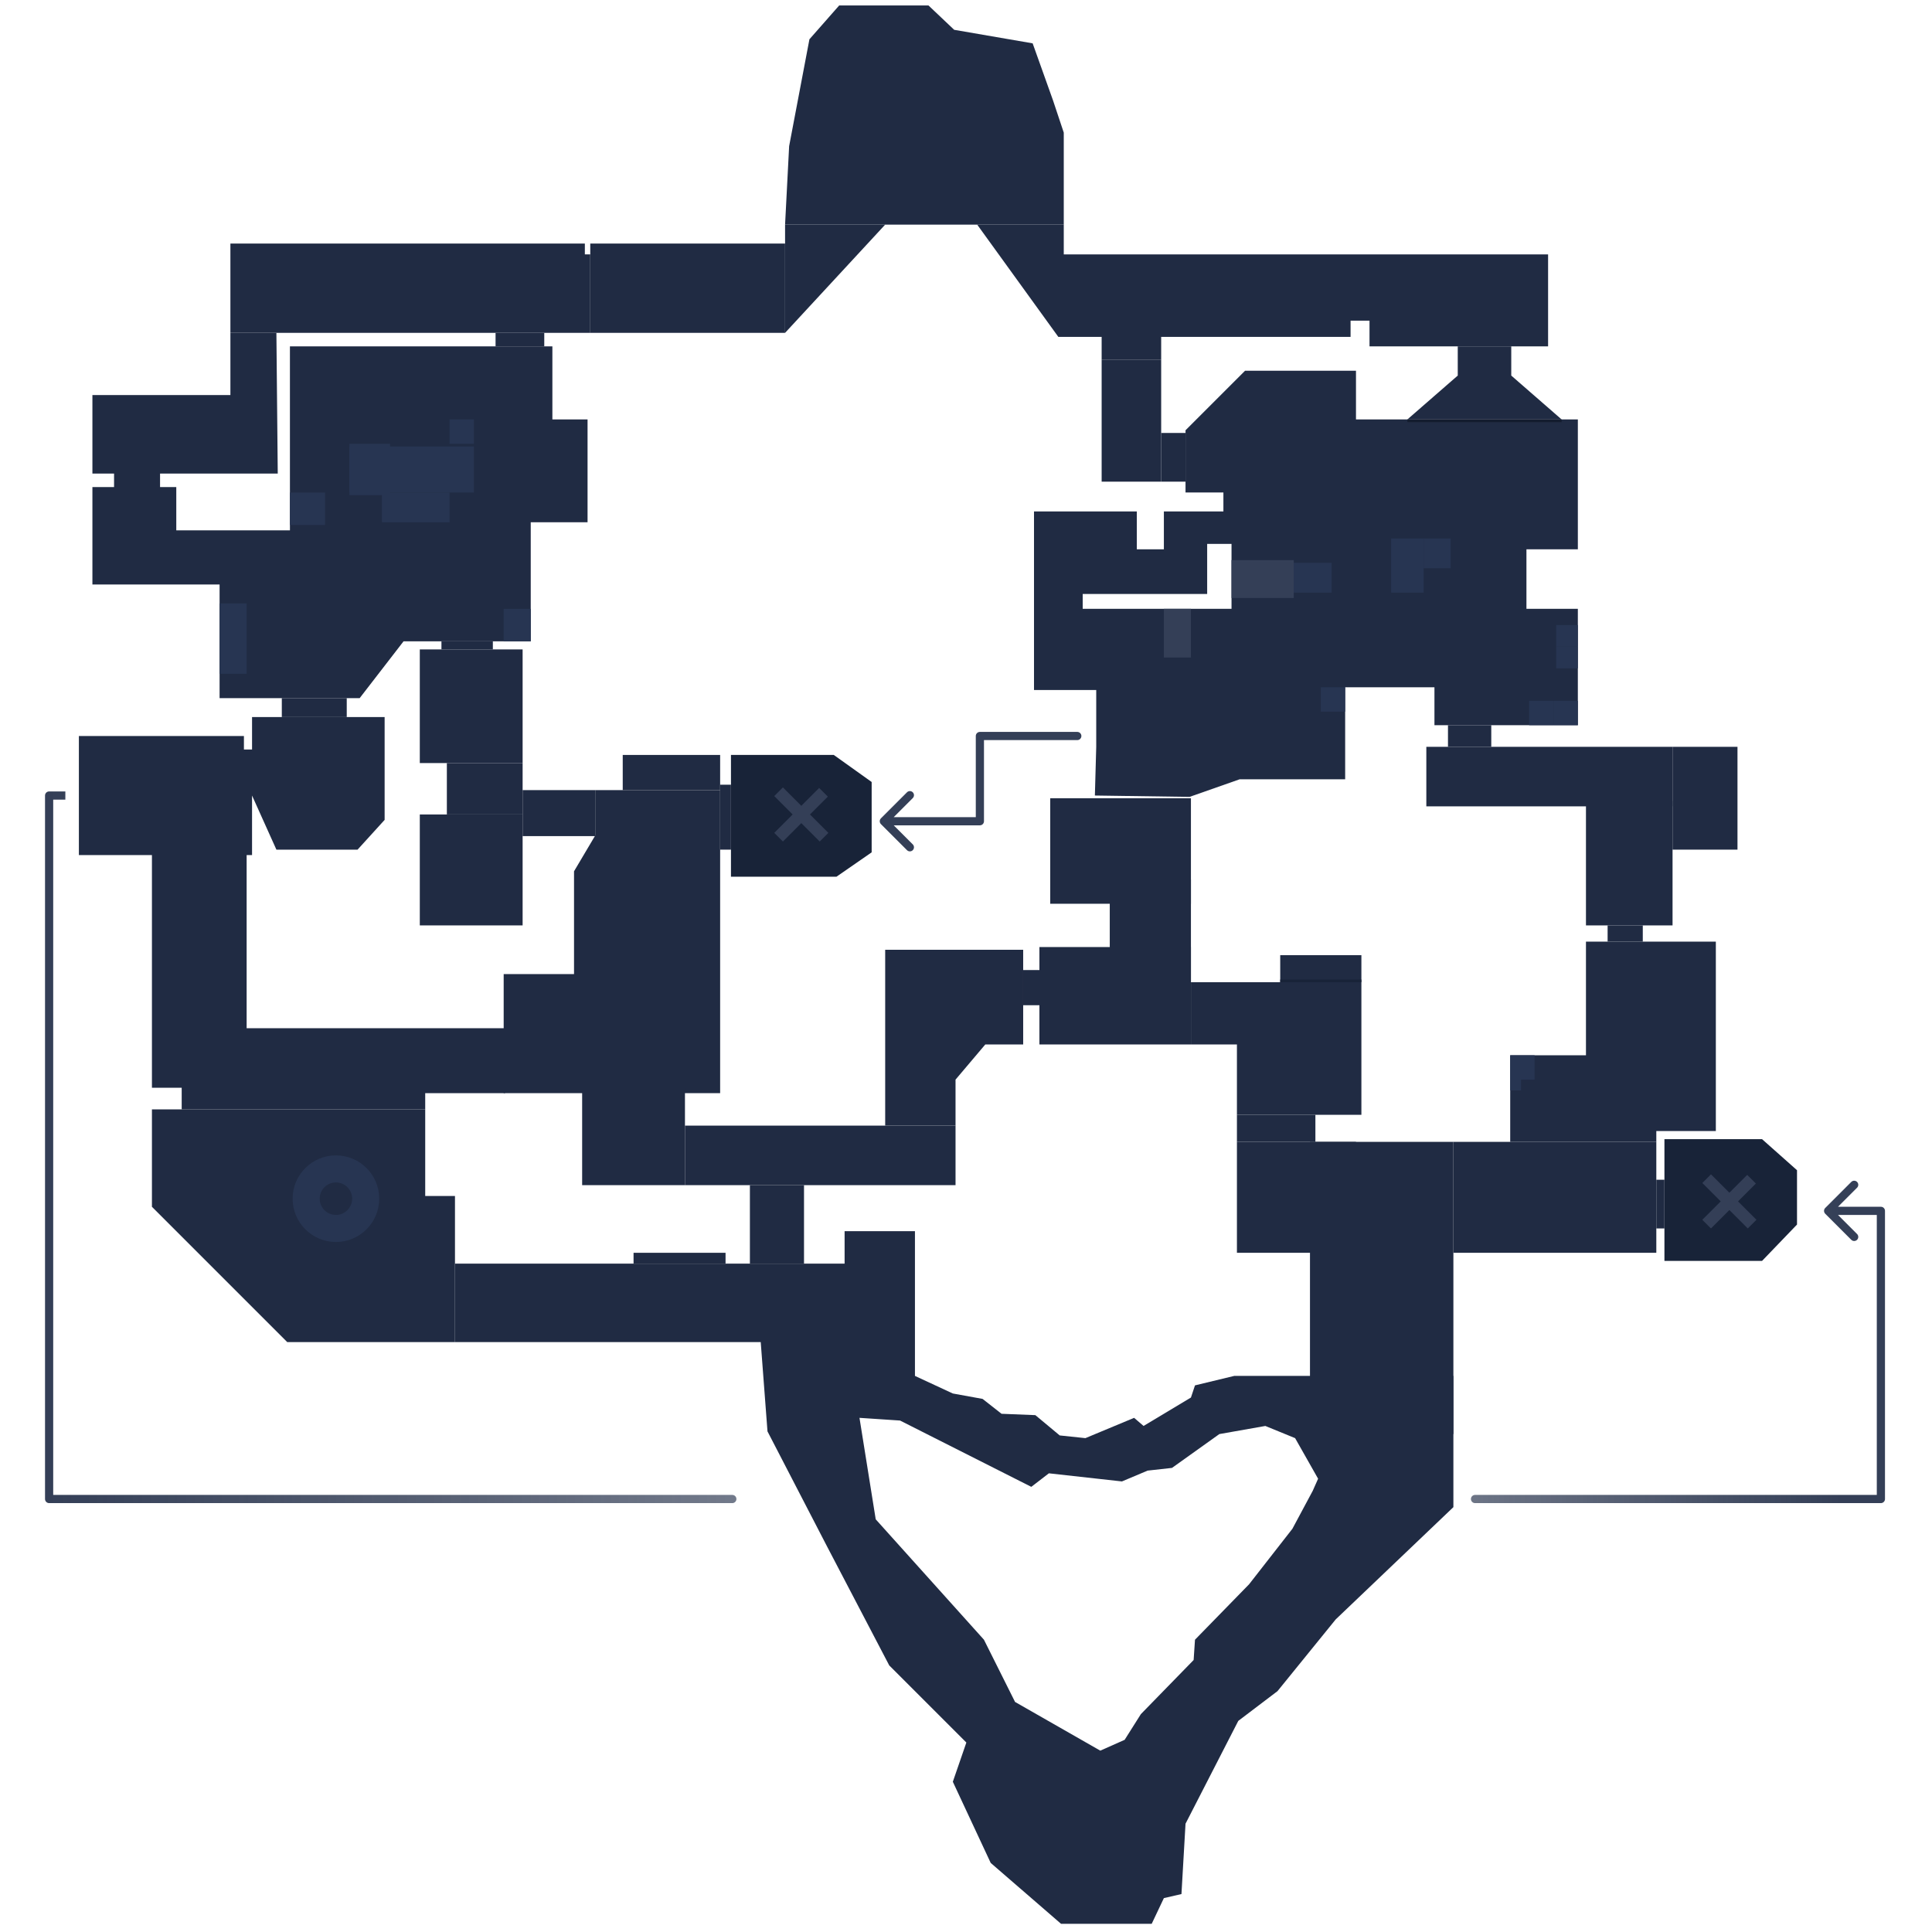 <svg width="708" height="708" viewBox="0 0 708 708" fill="none" xmlns="http://www.w3.org/2000/svg">
<path d="M84.433 89.255H212.341H214.324V93.221H216.307V121.976H84.433V89.255Z" fill="#202B43"/>
<path d="M287.698 82.314V95.204V121.976L324.385 82.314H287.698Z" fill="#202B43"/>
<rect x="216.307" y="89.255" width="71.391" height="32.721" fill="#202B43"/>
<path d="M296.622 14.394L289.186 53.56L287.698 82.314H389.827V48.602L385.86 36.704L378.424 15.882L349.669 10.924L340.25 2H307.529L296.622 14.394Z" fill="#202B43"/>
<path d="M387.844 123.463L358.097 82.314H389.827V93.221H487.989H498.4H510.794H567.312V126.934H516.743H501.87V117.514H494.93V123.463H387.844Z" fill="#202B43"/>
<rect x="191.519" y="289.546" width="26.771" height="16.856" fill="#202B43"/>
<path d="M263.901 289.546H218.291V305.906L210.358 319.292V356.97H184.578V400.598H263.901V289.546Z" fill="#202B43"/>
<rect x="263.901" y="287.563" width="3.966" height="23.797" fill="#202B43"/>
<path d="M228.206 276.656V289.546H263.901V276.656H228.206Z" fill="#202B43"/>
<rect x="153.841" y="298.47" width="37.678" height="40.653" fill="#202B43"/>
<rect x="163.756" y="279.63" width="27.763" height="18.839" fill="#202B43"/>
<rect x="213.333" y="398.615" width="37.678" height="35.695" fill="#202B43"/>
<rect x="251.011" y="412.496" width="99.154" height="21.814" fill="#202B43"/>
<path d="M324.385 412.496V348.047H374.953V382.75H361.072L350.165 395.64V412.496H324.385Z" fill="#202B43"/>
<rect x="403.708" y="131.891" width="21.814" height="44.619" fill="#202B43"/>
<rect x="425.522" y="158.663" width="8.924" height="17.848" fill="#202B43"/>
<rect x="403.708" y="121.976" width="21.814" height="9.915" fill="#202B43"/>
<path d="M534.207 137.632V126.934H553.815V137.632L572.269 153.705H515.752L534.207 137.632Z" fill="#202B43"/>
<rect x="453.285" y="359.945" width="45.611" height="48.585" fill="#202B43"/>
<rect x="384.869" y="292.52" width="51.56" height="38.67" fill="#202B43"/>
<rect x="406.683" y="322.267" width="29.746" height="49.577" fill="#202B43"/>
<rect x="469.149" y="350.03" width="29.746" height="9.915" fill="#202B43"/>
<rect x="436.429" y="359.945" width="29.746" height="22.805" fill="#202B43"/>
<rect x="480.056" y="418.446" width="52.551" height="107.086" fill="#202B43"/>
<rect x="274.808" y="434.31" width="19.831" height="28.755" fill="#202B43"/>
<rect x="55.678" y="306.402" width="34.704" height="92.213" fill="#202B43"/>
<path d="M55.678 442.243V406.547H155.824V438.276H166.731V491.819H105.255L55.678 442.243Z" fill="#202B43"/>
<path d="M66.585 406.547V376.801H185.074V400.598H155.824V406.547H66.585Z" fill="#202B43"/>
<rect x="532.608" y="418.446" width="74.365" height="40.653" fill="#202B43"/>
<path d="M609.948 462.073V417.454H645.719L658.533 428.837V448.746L645.719 462.073H609.948Z" fill="#182338"/>
<path fill-rule="evenodd" clip-rule="evenodd" d="M636.918 440.259L643.462 433.715L640.276 430.542L633.745 437.087L627.002 430.344L623.829 433.517L630.572 440.259L623.829 447.002L627.002 450.175L633.745 443.432L640.487 450.175L643.66 447.002L636.918 440.259Z" fill="#343F57"/>
<rect x="581.193" y="345.072" width="47.594" height="69.408" fill="#202B43"/>
<rect x="553.43" y="386.716" width="53.543" height="31.729" fill="#202B43"/>
<rect x="522.693" y="273.681" width="90.23" height="21.814" fill="#202B43"/>
<rect x="612.922" y="273.681" width="23.797" height="37.678" fill="#202B43"/>
<rect x="581.193" y="293.512" width="31.729" height="45.611" fill="#202B43"/>
<rect x="589.125" y="339.123" width="12.89" height="5.949" fill="#202B43"/>
<path d="M84.433 144.781V121.976H101.289L101.785 173.536H58.653V178.494H64.602V194.358H106.247V126.934H202.426V153.705H215.316V191.384H194.494V235.011H147.891L131.806 255.834H80.467V214.189H33.865V178.494H41.797V173.536H33.865V144.781H84.433Z" fill="#202B43"/>
<rect x="103.272" y="255.834" width="23.797" height="6.941" fill="#202B43"/>
<path d="M140.951 262.774V300.453L131.035 311.36H101.289L92.365 291.529V313.343H28.907V269.715H89.391V274.673H92.365V262.774H140.951Z" fill="#202B43"/>
<rect x="181.604" y="121.976" width="17.848" height="4.958" fill="#202B43"/>
<rect x="161.773" y="235.011" width="18.839" height="2.975" fill="#202B43"/>
<rect x="153.841" y="237.986" width="37.678" height="41.645" fill="#202B43"/>
<rect x="530.625" y="265.749" width="15.865" height="7.932" fill="#202B43"/>
<rect x="274.808" y="279.63" width="4.958" height="19.831" fill="#202B43"/>
<path d="M267.867 321.275V276.656H305.546L319.427 286.571V312.351L306.537 321.275H267.867Z" fill="#182338"/>
<rect x="606.973" y="432.327" width="2.975" height="17.848" fill="#202B43"/>
<rect x="374.953" y="355.483" width="5.949" height="12.89" fill="#202B43"/>
<rect x="380.903" y="347.055" width="55.526" height="35.695" fill="#202B43"/>
<rect x="469.149" y="358.953" width="29.746" height="0.992" fill="#182338"/>
<rect x="453.285" y="408.53" width="28.755" height="9.915" fill="#202B43"/>
<rect x="453.285" y="418.446" width="43.628" height="40.653" fill="#202B43"/>
<rect x="553.43" y="386.716" width="8.924" height="8.924" fill="#273552"/>
<rect x="553.43" y="395.64" width="3.966" height="3.966" fill="#273552"/>
<path fill-rule="evenodd" clip-rule="evenodd" d="M434.446 157.671L456.26 135.858H496.913V153.705H578.219V201.299H559.38V223.113H578.219V265.749H525.667V251.867H492.947V285.58H454.277L435.933 292.025L401.229 291.529L401.725 273.681V252.859H378.92V187.417H416.598V201.299H426.513V187.417H448.327V180.477H434.446L434.446 157.671ZM442.378 199.316H451.302V223.113H396.767V217.659H442.378V199.316Z" fill="#202B43"/>
<rect x="474.107" y="206.257" width="13.882" height="10.907" fill="#273552"/>
<rect x="509.802" y="197.333" width="11.898" height="19.831" fill="#273552"/>
<rect x="521.701" y="197.333" width="9.915" height="10.907" fill="#273552"/>
<rect x="570.286" y="229.062" width="7.932" height="7.932" fill="#273552"/>
<rect x="570.286" y="236.994" width="7.932" height="7.932" fill="#273552"/>
<rect x="515.752" y="153.705" width="56.518" height="0.992" fill="#131C2E"/>
<rect x="569.295" y="256.825" width="8.924" height="8.924" fill="#273552"/>
<rect x="560.371" y="256.825" width="8.924" height="8.924" fill="#273552"/>
<rect x="484.023" y="251.867" width="8.924" height="8.924" fill="#273552"/>
<rect x="106.247" y="180.477" width="12.89" height="11.898" fill="#273552"/>
<rect x="80.467" y="221.13" width="9.915" height="25.78" fill="#273552"/>
<rect x="184.578" y="223.113" width="9.915" height="11.898" fill="#273552"/>
<path fill-rule="evenodd" clip-rule="evenodd" d="M123.103 445.217C126.389 445.217 129.052 442.554 129.052 439.268C129.052 435.982 126.389 433.319 123.103 433.319C119.817 433.319 117.154 435.982 117.154 439.268C117.154 442.554 119.817 445.217 123.103 445.217ZM123.103 455.133C131.865 455.133 138.968 448.03 138.968 439.268C138.968 430.506 131.865 423.403 123.103 423.403C114.341 423.403 107.238 430.506 107.238 439.268C107.238 448.03 114.341 455.133 123.103 455.133Z" fill="#273552"/>
<rect x="128.061" y="163.621" width="45.611" height="16.856" fill="#273552"/>
<rect x="139.959" y="180.477" width="24.788" height="10.907" fill="#273552"/>
<rect x="128.061" y="162.629" width="14.873" height="18.839" fill="#273552"/>
<rect x="164.747" y="153.705" width="8.924" height="8.924" fill="#273552"/>
<path fill-rule="evenodd" clip-rule="evenodd" d="M296.82 298.47L303.364 291.926L300.179 288.753L293.647 295.297L286.905 288.554L283.732 291.727L290.474 298.47L283.732 305.212L286.905 308.385L293.647 301.643L300.39 308.385L303.563 305.212L296.82 298.47Z" fill="#343F57"/>
<path d="M394.784 271.215C395.613 271.215 396.284 270.544 396.284 269.715C396.284 268.887 395.613 268.215 394.784 268.215V271.215ZM359.089 269.715V268.215C358.26 268.215 357.589 268.887 357.589 269.715H359.089ZM359.089 300.949V302.449C359.917 302.449 360.589 301.777 360.589 300.949H359.089ZM322.829 299.888C322.243 300.474 322.243 301.423 322.829 302.009L332.375 311.555C332.96 312.141 333.91 312.141 334.496 311.555C335.082 310.969 335.082 310.02 334.496 309.434L326.011 300.949L334.496 292.463C335.082 291.877 335.082 290.928 334.496 290.342C333.91 289.756 332.96 289.756 332.375 290.342L322.829 299.888ZM394.784 268.215H359.089V271.215H394.784V268.215ZM357.589 269.715V300.949H360.589V269.715H357.589ZM359.089 299.449H323.889V302.449H359.089V299.449Z" fill="#343F57"/>
<path d="M18 291.529V290.029C17.172 290.029 16.5 290.701 16.5 291.529H18ZM18 549.329H16.5C16.5 550.157 17.172 550.829 18 550.829V549.329ZM689.271 549.329V550.829C690.099 550.829 690.771 550.157 690.771 549.329H689.271ZM668.875 442.669C668.289 443.255 668.289 444.205 668.875 444.791L678.421 454.337C679.007 454.922 679.957 454.922 680.542 454.337C681.128 453.751 681.128 452.801 680.542 452.215L672.057 443.73L680.542 435.245C681.128 434.659 681.128 433.709 680.542 433.123C679.957 432.538 679.007 432.538 678.421 433.123L668.875 442.669ZM268.363 550.829C269.192 550.829 269.863 550.157 269.863 549.329C269.863 548.5 269.192 547.829 268.363 547.829V550.829ZM540.54 547.829C539.712 547.829 539.04 548.5 539.04 549.329C539.04 550.157 539.712 550.829 540.54 550.829V547.829ZM689.271 443.73H690.771C690.771 442.901 690.099 442.23 689.271 442.23V443.73ZM16.5 291.529V549.329H19.5V291.529H16.5ZM18 293.029H23.949V290.029H18V293.029ZM18 550.829H268.363V547.829H18V550.829ZM540.54 550.829H689.271V547.829H540.54V550.829ZM690.771 549.329V443.73H687.771V549.329H690.771ZM689.271 442.23H669.936V445.23H689.271V442.23Z" fill="url(#paint0_linear)"/>
<path fill-rule="evenodd" clip-rule="evenodd" d="M166.731 463.065H309.512V451.166H335.292V504.214L349.173 510.659L360.08 512.642L367.021 518.095L379.415 518.591L388.339 526.027L397.759 527.019L415.606 519.582L419.077 522.557L436.429 512.146L437.916 507.684L452.293 504.214H483.031H532.608V552.303L489.476 593.452L468.158 619.728L453.781 630.635L434.446 668.313L432.958 694.093L426.513 695.58L422.051 705H388.835L363.055 682.69L349.173 652.944L354.131 638.567L325.872 610.308L303.067 566.681L281.253 524.54L278.774 491.819H166.731V463.065ZM314.965 519.582L329.838 520.574L377.928 544.867L384.373 539.909L411.145 542.884L420.564 538.917L429.488 537.926L446.84 525.532L463.696 522.557L474.603 527.019L483.031 541.892L481.048 546.354L473.611 560.236L457.747 580.562L437.916 600.889L437.42 608.325L418.085 628.156L412.136 637.575L403.212 641.542L371.979 623.694L360.576 600.889L320.915 556.765L314.965 519.582Z" fill="#202B43"/>
<rect x="232.172" y="459.099" width="33.712" height="3.966" fill="#202B43"/>
<rect x="451.302" y="205.265" width="22.805" height="13.882" fill="#343F57"/>
<rect x="426.513" y="223.113" width="9.915" height="17.848" fill="#343F57"/>
<defs>
<linearGradient id="paint0_linear" x1="18" y1="578.576" x2="674.398" y2="578.576" gradientUnits="userSpaceOnUse">
<stop stop-color="#343F57"/>
<stop offset="0.629" stop-color="#343F57" stop-opacity="0.5"/>
<stop offset="1" stop-color="#343F57"/>
</linearGradient>
</defs>
</svg>
